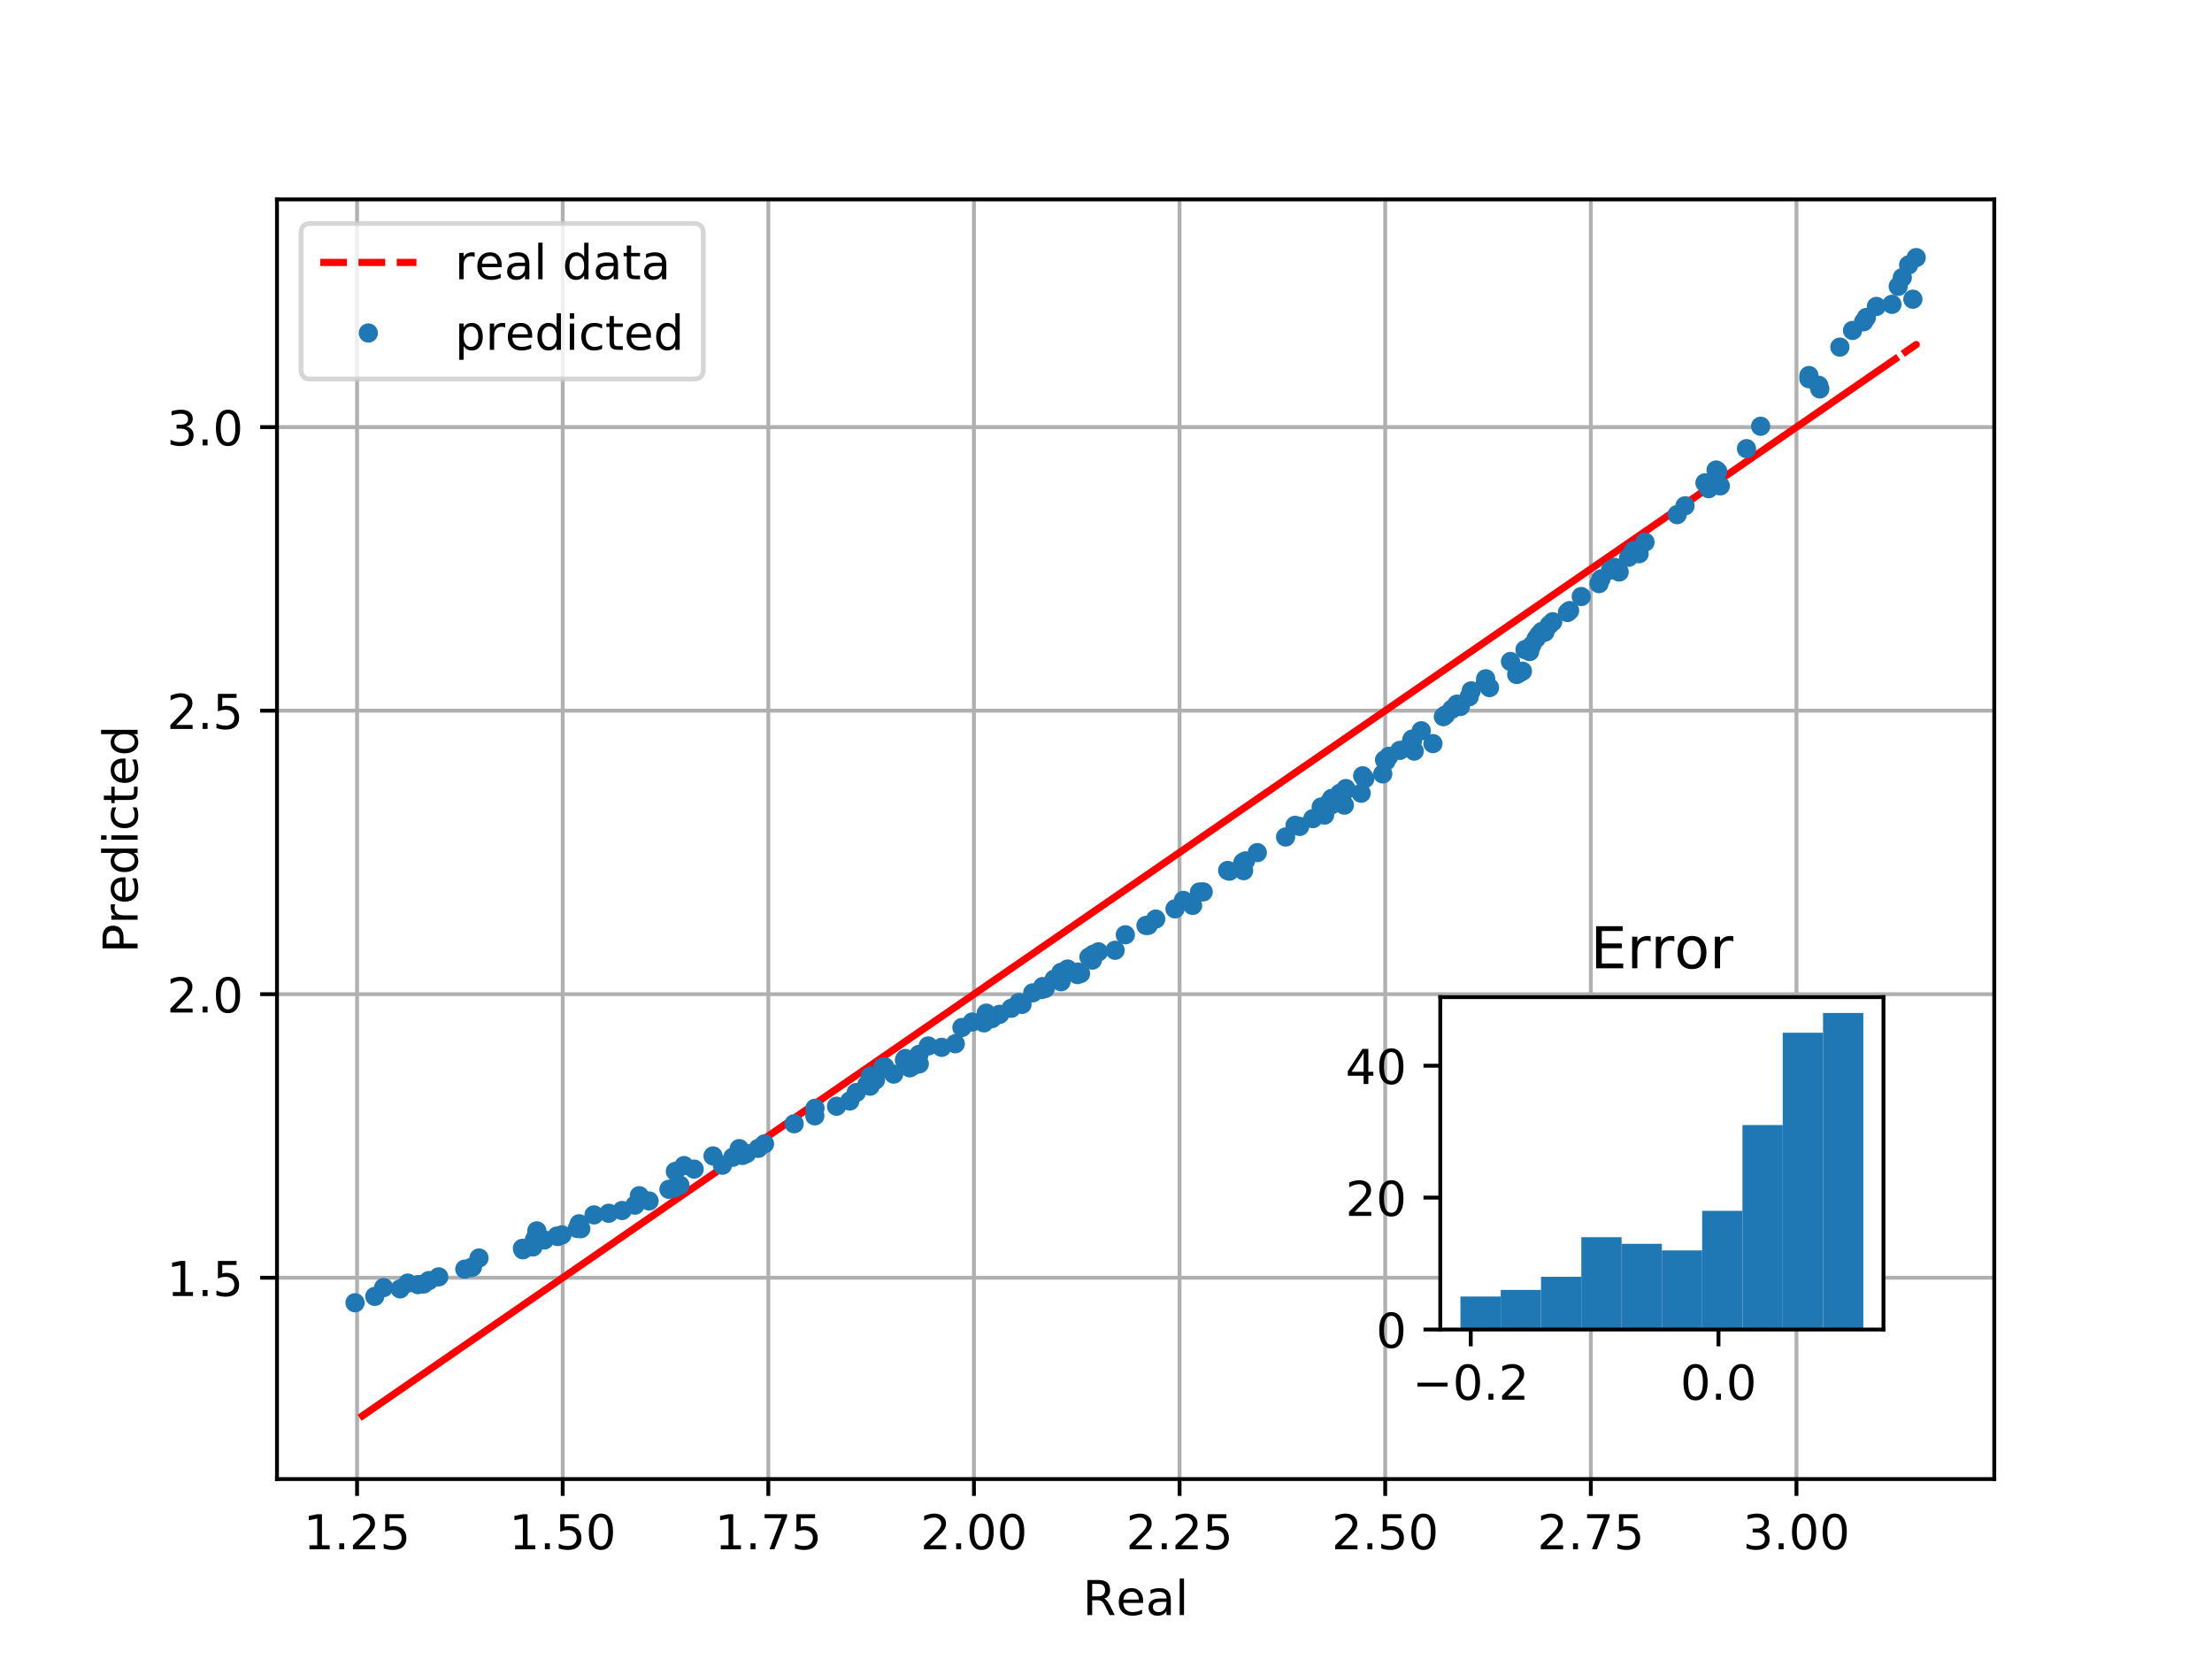 <?xml version="1.0" encoding="utf-8" standalone="no"?>
<!DOCTYPE svg PUBLIC "-//W3C//DTD SVG 1.1//EN"
  "http://www.w3.org/Graphics/SVG/1.1/DTD/svg11.dtd">
<!-- Created with matplotlib (http://matplotlib.org/) -->
<svg height="345pt" version="1.1" viewBox="0 0 460 345" width="460pt" xmlns="http://www.w3.org/2000/svg" xmlns:xlink="http://www.w3.org/1999/xlink">
 <defs>
  <style type="text/css">
*{stroke-linecap:butt;stroke-linejoin:round;}
  </style>
 </defs>
 <g id="figure_1">
  <g id="patch_1">
   <path d="M 0 345.6 
L 460.8 345.6 
L 460.8 0 
L 0 0 
z
" style="fill:#ffffff;"/>
  </g>
  <g id="axes_1">
   <g id="patch_2">
    <path d="M 57.6 307.584 
L 414.72 307.584 
L 414.72 41.472 
L 57.6 41.472 
z
" style="fill:#ffffff;"/>
   </g>
   <g id="matplotlib.axis_1">
    <g id="xtick_1">
     <g id="line2d_1">
      <path clip-path="url(#pd8135fc3df)" d="M 74.254 307.584 
L 74.254 41.472 
" style="fill:none;stroke:#b0b0b0;stroke-linecap:square;stroke-width:0.8;"/>
     </g>
     <g id="line2d_2">
      <defs>
       <path d="M 0 0 
L 0 3.5 
" id="mc26324beed" style="stroke:#000000;stroke-width:0.8;"/>
      </defs>
      <g>
       <use style="stroke:#000000;stroke-width:0.8;" x="74.254" xlink:href="#mc26324beed" y="307.584"/>
      </g>
     </g>
     <g id="text_1">
      <!-- 1.25 -->
      <defs>
       <path d="M 12.406 8.297 
L 28.516 8.297 
L 28.516 63.922 
L 10.984 60.406 
L 10.984 69.391 
L 28.422 72.906 
L 38.281 72.906 
L 38.281 8.297 
L 54.391 8.297 
L 54.391 0 
L 12.406 0 
z
" id="DejaVuSans-31"/>
       <path d="M 10.688 12.406 
L 21 12.406 
L 21 0 
L 10.688 0 
z
" id="DejaVuSans-2e"/>
       <path d="M 19.188 8.297 
L 53.609 8.297 
L 53.609 0 
L 7.328 0 
L 7.328 8.297 
Q 12.938 14.109 22.625 23.891 
Q 32.328 33.688 34.812 36.531 
Q 39.547 41.844 41.422 45.531 
Q 43.312 49.219 43.312 52.781 
Q 43.312 58.594 39.234 62.25 
Q 35.156 65.922 28.609 65.922 
Q 23.969 65.922 18.812 64.312 
Q 13.672 62.703 7.812 59.422 
L 7.812 69.391 
Q 13.766 71.781 18.938 73 
Q 24.125 74.219 28.422 74.219 
Q 39.75 74.219 46.484 68.547 
Q 53.219 62.891 53.219 53.422 
Q 53.219 48.922 51.531 44.891 
Q 49.859 40.875 45.406 35.406 
Q 44.188 33.984 37.641 27.219 
Q 31.109 20.453 19.188 8.297 
z
" id="DejaVuSans-32"/>
       <path d="M 10.797 72.906 
L 49.516 72.906 
L 49.516 64.594 
L 19.828 64.594 
L 19.828 46.734 
Q 21.969 47.469 24.109 47.828 
Q 26.266 48.188 28.422 48.188 
Q 40.625 48.188 47.75 41.5 
Q 54.891 34.812 54.891 23.391 
Q 54.891 11.625 47.562 5.094 
Q 40.234 -1.422 26.906 -1.422 
Q 22.312 -1.422 17.547 -0.641 
Q 12.797 0.141 7.719 1.703 
L 7.719 11.625 
Q 12.109 9.234 16.797 8.062 
Q 21.484 6.891 26.703 6.891 
Q 35.156 6.891 40.078 11.328 
Q 45.016 15.766 45.016 23.391 
Q 45.016 31 40.078 35.438 
Q 35.156 39.891 26.703 39.891 
Q 22.75 39.891 18.812 39.016 
Q 14.891 38.141 10.797 36.281 
z
" id="DejaVuSans-35"/>
      </defs>
      <g transform="translate(63.122 322.182)scale(0.1 -0.1)">
       <use xlink:href="#DejaVuSans-31"/>
       <use x="63.623" xlink:href="#DejaVuSans-2e"/>
       <use x="95.41" xlink:href="#DejaVuSans-32"/>
       <use x="159.033" xlink:href="#DejaVuSans-35"/>
      </g>
     </g>
    </g>
    <g id="xtick_2">
     <g id="line2d_3">
      <path clip-path="url(#pd8135fc3df)" d="M 117.016 307.584 
L 117.016 41.472 
" style="fill:none;stroke:#b0b0b0;stroke-linecap:square;stroke-width:0.8;"/>
     </g>
     <g id="line2d_4">
      <g>
       <use style="stroke:#000000;stroke-width:0.8;" x="117.016" xlink:href="#mc26324beed" y="307.584"/>
      </g>
     </g>
     <g id="text_2">
      <!-- 1.50 -->
      <defs>
       <path d="M 31.781 66.406 
Q 24.172 66.406 20.328 58.906 
Q 16.5 51.422 16.5 36.375 
Q 16.5 21.391 20.328 13.891 
Q 24.172 6.391 31.781 6.391 
Q 39.453 6.391 43.281 13.891 
Q 47.125 21.391 47.125 36.375 
Q 47.125 51.422 43.281 58.906 
Q 39.453 66.406 31.781 66.406 
z
M 31.781 74.219 
Q 44.047 74.219 50.516 64.516 
Q 56.984 54.828 56.984 36.375 
Q 56.984 17.969 50.516 8.266 
Q 44.047 -1.422 31.781 -1.422 
Q 19.531 -1.422 13.062 8.266 
Q 6.594 17.969 6.594 36.375 
Q 6.594 54.828 13.062 64.516 
Q 19.531 74.219 31.781 74.219 
z
" id="DejaVuSans-30"/>
      </defs>
      <g transform="translate(105.883 322.182)scale(0.1 -0.1)">
       <use xlink:href="#DejaVuSans-31"/>
       <use x="63.623" xlink:href="#DejaVuSans-2e"/>
       <use x="95.41" xlink:href="#DejaVuSans-35"/>
       <use x="159.033" xlink:href="#DejaVuSans-30"/>
      </g>
     </g>
    </g>
    <g id="xtick_3">
     <g id="line2d_5">
      <path clip-path="url(#pd8135fc3df)" d="M 159.778 307.584 
L 159.778 41.472 
" style="fill:none;stroke:#b0b0b0;stroke-linecap:square;stroke-width:0.8;"/>
     </g>
     <g id="line2d_6">
      <g>
       <use style="stroke:#000000;stroke-width:0.8;" x="159.778" xlink:href="#mc26324beed" y="307.584"/>
      </g>
     </g>
     <g id="text_3">
      <!-- 1.75 -->
      <defs>
       <path d="M 8.203 72.906 
L 55.078 72.906 
L 55.078 68.703 
L 28.609 0 
L 18.312 0 
L 43.219 64.594 
L 8.203 64.594 
z
" id="DejaVuSans-37"/>
      </defs>
      <g transform="translate(148.645 322.182)scale(0.1 -0.1)">
       <use xlink:href="#DejaVuSans-31"/>
       <use x="63.623" xlink:href="#DejaVuSans-2e"/>
       <use x="95.41" xlink:href="#DejaVuSans-37"/>
       <use x="159.033" xlink:href="#DejaVuSans-35"/>
      </g>
     </g>
    </g>
    <g id="xtick_4">
     <g id="line2d_7">
      <path clip-path="url(#pd8135fc3df)" d="M 202.539 307.584 
L 202.539 41.472 
" style="fill:none;stroke:#b0b0b0;stroke-linecap:square;stroke-width:0.8;"/>
     </g>
     <g id="line2d_8">
      <g>
       <use style="stroke:#000000;stroke-width:0.8;" x="202.539" xlink:href="#mc26324beed" y="307.584"/>
      </g>
     </g>
     <g id="text_4">
      <!-- 2.00 -->
      <g transform="translate(191.406 322.182)scale(0.1 -0.1)">
       <use xlink:href="#DejaVuSans-32"/>
       <use x="63.623" xlink:href="#DejaVuSans-2e"/>
       <use x="95.41" xlink:href="#DejaVuSans-30"/>
       <use x="159.033" xlink:href="#DejaVuSans-30"/>
      </g>
     </g>
    </g>
    <g id="xtick_5">
     <g id="line2d_9">
      <path clip-path="url(#pd8135fc3df)" d="M 245.301 307.584 
L 245.301 41.472 
" style="fill:none;stroke:#b0b0b0;stroke-linecap:square;stroke-width:0.8;"/>
     </g>
     <g id="line2d_10">
      <g>
       <use style="stroke:#000000;stroke-width:0.8;" x="245.301" xlink:href="#mc26324beed" y="307.584"/>
      </g>
     </g>
     <g id="text_5">
      <!-- 2.25 -->
      <g transform="translate(234.168 322.182)scale(0.1 -0.1)">
       <use xlink:href="#DejaVuSans-32"/>
       <use x="63.623" xlink:href="#DejaVuSans-2e"/>
       <use x="95.41" xlink:href="#DejaVuSans-32"/>
       <use x="159.033" xlink:href="#DejaVuSans-35"/>
      </g>
     </g>
    </g>
    <g id="xtick_6">
     <g id="line2d_11">
      <path clip-path="url(#pd8135fc3df)" d="M 288.063 307.584 
L 288.063 41.472 
" style="fill:none;stroke:#b0b0b0;stroke-linecap:square;stroke-width:0.8;"/>
     </g>
     <g id="line2d_12">
      <g>
       <use style="stroke:#000000;stroke-width:0.8;" x="288.063" xlink:href="#mc26324beed" y="307.584"/>
      </g>
     </g>
     <g id="text_6">
      <!-- 2.50 -->
      <g transform="translate(276.93 322.182)scale(0.1 -0.1)">
       <use xlink:href="#DejaVuSans-32"/>
       <use x="63.623" xlink:href="#DejaVuSans-2e"/>
       <use x="95.41" xlink:href="#DejaVuSans-35"/>
       <use x="159.033" xlink:href="#DejaVuSans-30"/>
      </g>
     </g>
    </g>
    <g id="xtick_7">
     <g id="line2d_13">
      <path clip-path="url(#pd8135fc3df)" d="M 330.824 307.584 
L 330.824 41.472 
" style="fill:none;stroke:#b0b0b0;stroke-linecap:square;stroke-width:0.8;"/>
     </g>
     <g id="line2d_14">
      <g>
       <use style="stroke:#000000;stroke-width:0.8;" x="330.824" xlink:href="#mc26324beed" y="307.584"/>
      </g>
     </g>
     <g id="text_7">
      <!-- 2.75 -->
      <g transform="translate(319.691 322.182)scale(0.1 -0.1)">
       <use xlink:href="#DejaVuSans-32"/>
       <use x="63.623" xlink:href="#DejaVuSans-2e"/>
       <use x="95.41" xlink:href="#DejaVuSans-37"/>
       <use x="159.033" xlink:href="#DejaVuSans-35"/>
      </g>
     </g>
    </g>
    <g id="xtick_8">
     <g id="line2d_15">
      <path clip-path="url(#pd8135fc3df)" d="M 373.586 307.584 
L 373.586 41.472 
" style="fill:none;stroke:#b0b0b0;stroke-linecap:square;stroke-width:0.8;"/>
     </g>
     <g id="line2d_16">
      <g>
       <use style="stroke:#000000;stroke-width:0.8;" x="373.586" xlink:href="#mc26324beed" y="307.584"/>
      </g>
     </g>
     <g id="text_8">
      <!-- 3.00 -->
      <defs>
       <path d="M 40.578 39.312 
Q 47.656 37.797 51.625 33 
Q 55.609 28.219 55.609 21.188 
Q 55.609 10.406 48.188 4.484 
Q 40.766 -1.422 27.094 -1.422 
Q 22.516 -1.422 17.656 -0.516 
Q 12.797 0.391 7.625 2.203 
L 7.625 11.719 
Q 11.719 9.328 16.594 8.109 
Q 21.484 6.891 26.812 6.891 
Q 36.078 6.891 40.938 10.547 
Q 45.797 14.203 45.797 21.188 
Q 45.797 27.641 41.281 31.266 
Q 36.766 34.906 28.719 34.906 
L 20.219 34.906 
L 20.219 43.016 
L 29.109 43.016 
Q 36.375 43.016 40.234 45.922 
Q 44.094 48.828 44.094 54.297 
Q 44.094 59.906 40.109 62.906 
Q 36.141 65.922 28.719 65.922 
Q 24.656 65.922 20.016 65.031 
Q 15.375 64.156 9.812 62.312 
L 9.812 71.094 
Q 15.438 72.656 20.344 73.438 
Q 25.25 74.219 29.594 74.219 
Q 40.828 74.219 47.359 69.109 
Q 53.906 64.016 53.906 55.328 
Q 53.906 49.266 50.438 45.094 
Q 46.969 40.922 40.578 39.312 
z
" id="DejaVuSans-33"/>
      </defs>
      <g transform="translate(362.453 322.182)scale(0.1 -0.1)">
       <use xlink:href="#DejaVuSans-33"/>
       <use x="63.623" xlink:href="#DejaVuSans-2e"/>
       <use x="95.41" xlink:href="#DejaVuSans-30"/>
       <use x="159.033" xlink:href="#DejaVuSans-30"/>
      </g>
     </g>
    </g>
    <g id="text_9">
     <!-- Real -->
     <defs>
      <path d="M 44.391 34.188 
Q 47.562 33.109 50.562 29.594 
Q 53.562 26.078 56.594 19.922 
L 66.609 0 
L 56 0 
L 46.688 18.703 
Q 43.062 26.031 39.672 28.422 
Q 36.281 30.812 30.422 30.812 
L 19.672 30.812 
L 19.672 0 
L 9.812 0 
L 9.812 72.906 
L 32.078 72.906 
Q 44.578 72.906 50.734 67.672 
Q 56.891 62.453 56.891 51.906 
Q 56.891 45.016 53.688 40.469 
Q 50.484 35.938 44.391 34.188 
z
M 19.672 64.797 
L 19.672 38.922 
L 32.078 38.922 
Q 39.203 38.922 42.844 42.219 
Q 46.484 45.516 46.484 51.906 
Q 46.484 58.297 42.844 61.547 
Q 39.203 64.797 32.078 64.797 
z
" id="DejaVuSans-52"/>
      <path d="M 56.203 29.594 
L 56.203 25.203 
L 14.891 25.203 
Q 15.484 15.922 20.484 11.062 
Q 25.484 6.203 34.422 6.203 
Q 39.594 6.203 44.453 7.469 
Q 49.312 8.734 54.109 11.281 
L 54.109 2.781 
Q 49.266 0.734 44.188 -0.344 
Q 39.109 -1.422 33.891 -1.422 
Q 20.797 -1.422 13.156 6.188 
Q 5.516 13.812 5.516 26.812 
Q 5.516 40.234 12.766 48.109 
Q 20.016 56 32.328 56 
Q 43.359 56 49.781 48.891 
Q 56.203 41.797 56.203 29.594 
z
M 47.219 32.234 
Q 47.125 39.594 43.094 43.984 
Q 39.062 48.391 32.422 48.391 
Q 24.906 48.391 20.391 44.141 
Q 15.875 39.891 15.188 32.172 
z
" id="DejaVuSans-65"/>
      <path d="M 34.281 27.484 
Q 23.391 27.484 19.188 25 
Q 14.984 22.516 14.984 16.5 
Q 14.984 11.719 18.141 8.906 
Q 21.297 6.109 26.703 6.109 
Q 34.188 6.109 38.703 11.406 
Q 43.219 16.703 43.219 25.484 
L 43.219 27.484 
z
M 52.203 31.203 
L 52.203 0 
L 43.219 0 
L 43.219 8.297 
Q 40.141 3.328 35.547 0.953 
Q 30.953 -1.422 24.312 -1.422 
Q 15.922 -1.422 10.953 3.297 
Q 6 8.016 6 15.922 
Q 6 25.141 12.172 29.828 
Q 18.359 34.516 30.609 34.516 
L 43.219 34.516 
L 43.219 35.406 
Q 43.219 41.609 39.141 45 
Q 35.062 48.391 27.688 48.391 
Q 23 48.391 18.547 47.266 
Q 14.109 46.141 10.016 43.891 
L 10.016 52.203 
Q 14.938 54.109 19.578 55.047 
Q 24.219 56 28.609 56 
Q 40.484 56 46.344 49.844 
Q 52.203 43.703 52.203 31.203 
z
" id="DejaVuSans-61"/>
      <path d="M 9.422 75.984 
L 18.406 75.984 
L 18.406 0 
L 9.422 0 
z
" id="DejaVuSans-6c"/>
     </defs>
     <g transform="translate(225.159 335.861)scale(0.1 -0.1)">
      <use xlink:href="#DejaVuSans-52"/>
      <use x="69.42" xlink:href="#DejaVuSans-65"/>
      <use x="130.943" xlink:href="#DejaVuSans-61"/>
      <use x="192.223" xlink:href="#DejaVuSans-6c"/>
     </g>
    </g>
   </g>
   <g id="matplotlib.axis_2">
    <g id="ytick_1">
     <g id="line2d_17">
      <path clip-path="url(#pd8135fc3df)" d="M 57.6 265.715 
L 414.72 265.715 
" style="fill:none;stroke:#b0b0b0;stroke-linecap:square;stroke-width:0.8;"/>
     </g>
     <g id="line2d_18">
      <defs>
       <path d="M 0 0 
L -3.5 0 
" id="m1be06f29ba" style="stroke:#000000;stroke-width:0.8;"/>
      </defs>
      <g>
       <use style="stroke:#000000;stroke-width:0.8;" x="57.6" xlink:href="#m1be06f29ba" y="265.715"/>
      </g>
     </g>
     <g id="text_10">
      <!-- 1.5 -->
      <g transform="translate(34.697 269.515)scale(0.1 -0.1)">
       <use xlink:href="#DejaVuSans-31"/>
       <use x="63.623" xlink:href="#DejaVuSans-2e"/>
       <use x="95.41" xlink:href="#DejaVuSans-35"/>
      </g>
     </g>
    </g>
    <g id="ytick_2">
     <g id="line2d_19">
      <path clip-path="url(#pd8135fc3df)" d="M 57.6 206.752 
L 414.72 206.752 
" style="fill:none;stroke:#b0b0b0;stroke-linecap:square;stroke-width:0.8;"/>
     </g>
     <g id="line2d_20">
      <g>
       <use style="stroke:#000000;stroke-width:0.8;" x="57.6" xlink:href="#m1be06f29ba" y="206.752"/>
      </g>
     </g>
     <g id="text_11">
      <!-- 2.0 -->
      <g transform="translate(34.697 210.551)scale(0.1 -0.1)">
       <use xlink:href="#DejaVuSans-32"/>
       <use x="63.623" xlink:href="#DejaVuSans-2e"/>
       <use x="95.41" xlink:href="#DejaVuSans-30"/>
      </g>
     </g>
    </g>
    <g id="ytick_3">
     <g id="line2d_21">
      <path clip-path="url(#pd8135fc3df)" d="M 57.6 147.788 
L 414.72 147.788 
" style="fill:none;stroke:#b0b0b0;stroke-linecap:square;stroke-width:0.8;"/>
     </g>
     <g id="line2d_22">
      <g>
       <use style="stroke:#000000;stroke-width:0.8;" x="57.6" xlink:href="#m1be06f29ba" y="147.788"/>
      </g>
     </g>
     <g id="text_12">
      <!-- 2.5 -->
      <g transform="translate(34.697 151.587)scale(0.1 -0.1)">
       <use xlink:href="#DejaVuSans-32"/>
       <use x="63.623" xlink:href="#DejaVuSans-2e"/>
       <use x="95.41" xlink:href="#DejaVuSans-35"/>
      </g>
     </g>
    </g>
    <g id="ytick_4">
     <g id="line2d_23">
      <path clip-path="url(#pd8135fc3df)" d="M 57.6 88.824 
L 414.72 88.824 
" style="fill:none;stroke:#b0b0b0;stroke-linecap:square;stroke-width:0.8;"/>
     </g>
     <g id="line2d_24">
      <g>
       <use style="stroke:#000000;stroke-width:0.8;" x="57.6" xlink:href="#m1be06f29ba" y="88.824"/>
      </g>
     </g>
     <g id="text_13">
      <!-- 3.0 -->
      <g transform="translate(34.697 92.623)scale(0.1 -0.1)">
       <use xlink:href="#DejaVuSans-33"/>
       <use x="63.623" xlink:href="#DejaVuSans-2e"/>
       <use x="95.41" xlink:href="#DejaVuSans-30"/>
      </g>
     </g>
    </g>
    <g id="text_14">
     <!-- Predicted -->
     <defs>
      <path d="M 19.672 64.797 
L 19.672 37.406 
L 32.078 37.406 
Q 38.969 37.406 42.719 40.969 
Q 46.484 44.531 46.484 51.125 
Q 46.484 57.672 42.719 61.234 
Q 38.969 64.797 32.078 64.797 
z
M 9.812 72.906 
L 32.078 72.906 
Q 44.344 72.906 50.609 67.359 
Q 56.891 61.812 56.891 51.125 
Q 56.891 40.328 50.609 34.812 
Q 44.344 29.297 32.078 29.297 
L 19.672 29.297 
L 19.672 0 
L 9.812 0 
z
" id="DejaVuSans-50"/>
      <path d="M 41.109 46.297 
Q 39.594 47.172 37.812 47.578 
Q 36.031 48 33.891 48 
Q 26.266 48 22.188 43.047 
Q 18.109 38.094 18.109 28.812 
L 18.109 0 
L 9.078 0 
L 9.078 54.688 
L 18.109 54.688 
L 18.109 46.188 
Q 20.953 51.172 25.484 53.578 
Q 30.031 56 36.531 56 
Q 37.453 56 38.578 55.875 
Q 39.703 55.766 41.062 55.516 
z
" id="DejaVuSans-72"/>
      <path d="M 45.406 46.391 
L 45.406 75.984 
L 54.391 75.984 
L 54.391 0 
L 45.406 0 
L 45.406 8.203 
Q 42.578 3.328 38.25 0.953 
Q 33.938 -1.422 27.875 -1.422 
Q 17.969 -1.422 11.734 6.484 
Q 5.516 14.406 5.516 27.297 
Q 5.516 40.188 11.734 48.094 
Q 17.969 56 27.875 56 
Q 33.938 56 38.25 53.625 
Q 42.578 51.266 45.406 46.391 
z
M 14.797 27.297 
Q 14.797 17.391 18.875 11.75 
Q 22.953 6.109 30.078 6.109 
Q 37.203 6.109 41.297 11.75 
Q 45.406 17.391 45.406 27.297 
Q 45.406 37.203 41.297 42.844 
Q 37.203 48.484 30.078 48.484 
Q 22.953 48.484 18.875 42.844 
Q 14.797 37.203 14.797 27.297 
z
" id="DejaVuSans-64"/>
      <path d="M 9.422 54.688 
L 18.406 54.688 
L 18.406 0 
L 9.422 0 
z
M 9.422 75.984 
L 18.406 75.984 
L 18.406 64.594 
L 9.422 64.594 
z
" id="DejaVuSans-69"/>
      <path d="M 48.781 52.594 
L 48.781 44.188 
Q 44.969 46.297 41.141 47.344 
Q 37.312 48.391 33.406 48.391 
Q 24.656 48.391 19.812 42.844 
Q 14.984 37.312 14.984 27.297 
Q 14.984 17.281 19.812 11.734 
Q 24.656 6.203 33.406 6.203 
Q 37.312 6.203 41.141 7.25 
Q 44.969 8.297 48.781 10.406 
L 48.781 2.094 
Q 45.016 0.344 40.984 -0.531 
Q 36.969 -1.422 32.422 -1.422 
Q 20.062 -1.422 12.781 6.344 
Q 5.516 14.109 5.516 27.297 
Q 5.516 40.672 12.859 48.328 
Q 20.219 56 33.016 56 
Q 37.156 56 41.109 55.141 
Q 45.062 54.297 48.781 52.594 
z
" id="DejaVuSans-63"/>
      <path d="M 18.312 70.219 
L 18.312 54.688 
L 36.812 54.688 
L 36.812 47.703 
L 18.312 47.703 
L 18.312 18.016 
Q 18.312 11.328 20.141 9.422 
Q 21.969 7.516 27.594 7.516 
L 36.812 7.516 
L 36.812 0 
L 27.594 0 
Q 17.188 0 13.234 3.875 
Q 9.281 7.766 9.281 18.016 
L 9.281 47.703 
L 2.688 47.703 
L 2.688 54.688 
L 9.281 54.688 
L 9.281 70.219 
z
" id="DejaVuSans-74"/>
     </defs>
     <g transform="translate(28.617 198.196)rotate(-90)scale(0.1 -0.1)">
      <use xlink:href="#DejaVuSans-50"/>
      <use x="60.287" xlink:href="#DejaVuSans-72"/>
      <use x="101.369" xlink:href="#DejaVuSans-65"/>
      <use x="162.893" xlink:href="#DejaVuSans-64"/>
      <use x="226.369" xlink:href="#DejaVuSans-69"/>
      <use x="254.152" xlink:href="#DejaVuSans-63"/>
      <use x="309.133" xlink:href="#DejaVuSans-74"/>
      <use x="348.342" xlink:href="#DejaVuSans-65"/>
      <use x="409.865" xlink:href="#DejaVuSans-64"/>
     </g>
    </g>
   </g>
   <g id="line2d_25">
    <path clip-path="url(#pd8135fc3df)" d="M 276.929 155.464 
L 308.962 133.379 
L 308.962 133.379 
L 308.962 133.379 
L 110.828 269.982 
L 210.288 201.41 
L 210.288 201.41 
L 382.614 82.6 
L 382.614 82.6 
L 382.614 82.6 
L 84.789 287.934 
L 356.876 100.345 
L 356.876 100.345 
L 385.245 80.786 
L 357.746 99.745 
L 357.746 99.745 
L 116.021 266.402 
L 193.027 213.31 
L 193.027 213.31 
L 390.215 77.359 
L 219.222 195.25 
L 219.222 195.25 
L 111.096 269.797 
L 111.096 269.797 
L 111.096 269.797 
L 320.622 125.34 
L 154.38 239.955 
L 154.38 239.955 
L 79.785 291.384 
L 79.785 291.384 
L 79.785 291.384 
L 398.487 71.656 
L 98.251 278.653 
L 98.251 278.653 
L 77.941 292.656 
L 77.941 292.656 
L 77.941 292.656 
L 320.011 125.761 
L 150.235 242.813 
L 150.235 242.813 
L 73.833 295.488 
L 73.833 295.488 
L 73.833 295.488 
L 340.865 111.383 
L 190.826 214.827 
" style="fill:none;stroke:#ff0000;stroke-dasharray:5.55,2.4;stroke-dashoffset:0;stroke-width:1.5;"/>
   </g>
   <g id="line2d_26">
    <defs>
     <path d="M 0 1.5 
C 0.398 1.5 0.779 1.342 1.061 1.061 
C 1.342 0.779 1.5 0.398 1.5 0 
C 1.5 -0.398 1.342 -0.779 1.061 -1.061 
C 0.779 -1.342 0.398 -1.5 0 -1.5 
C -0.398 -1.5 -0.779 -1.342 -1.061 -1.061 
C -1.342 -0.779 -1.5 -0.398 -1.5 0 
C -1.5 0.398 -1.342 0.779 -1.061 1.061 
C -0.779 1.342 -0.398 1.5 0 1.5 
z
" id="m0b2ab57f43" style="stroke:#1f77b4;"/>
    </defs>
    <g clip-path="url(#pd8135fc3df)">
     <use style="fill:#1f77b4;stroke:#1f77b4;" x="276.929" xlink:href="#m0b2ab57f43" y="166.032"/>
     <use style="fill:#1f77b4;stroke:#1f77b4;" x="308.962" xlink:href="#m0b2ab57f43" y="141.163"/>
     <use style="fill:#1f77b4;stroke:#1f77b4;" x="110.828" xlink:href="#m0b2ab57f43" y="259.313"/>
     <use style="fill:#1f77b4;stroke:#1f77b4;" x="210.288" xlink:href="#m0b2ab57f43" y="209.681"/>
     <use style="fill:#1f77b4;stroke:#1f77b4;" x="339.72" xlink:href="#m0b2ab57f43" y="114.499"/>
     <use style="fill:#1f77b4;stroke:#1f77b4;" x="274.747" xlink:href="#m0b2ab57f43" y="167.829"/>
     <use style="fill:#1f77b4;stroke:#1f77b4;" x="348.769" xlink:href="#m0b2ab57f43" y="107.026"/>
     <use style="fill:#1f77b4;stroke:#1f77b4;" x="354.559" xlink:href="#m0b2ab57f43" y="100.418"/>
     <use style="fill:#1f77b4;stroke:#1f77b4;" x="382.614" xlink:href="#m0b2ab57f43" y="72.184"/>
     <use style="fill:#1f77b4;stroke:#1f77b4;" x="153.728" xlink:href="#m0b2ab57f43" y="238.862"/>
     <use style="fill:#1f77b4;stroke:#1f77b4;" x="155.261" xlink:href="#m0b2ab57f43" y="239.894"/>
     <use style="fill:#1f77b4;stroke:#1f77b4;" x="116.86" xlink:href="#m0b2ab57f43" y="256.808"/>
     <use style="fill:#1f77b4;stroke:#1f77b4;" x="269.321" xlink:href="#m0b2ab57f43" y="171.636"/>
     <use style="fill:#1f77b4;stroke:#1f77b4;" x="183.961" xlink:href="#m0b2ab57f43" y="221.838"/>
     <use style="fill:#1f77b4;stroke:#1f77b4;" x="355.337" xlink:href="#m0b2ab57f43" y="101.622"/>
     <use style="fill:#1f77b4;stroke:#1f77b4;" x="288.814" xlink:href="#m0b2ab57f43" y="157.292"/>
     <use style="fill:#1f77b4;stroke:#1f77b4;" x="376.163" xlink:href="#m0b2ab57f43" y="78.744"/>
     <use style="fill:#1f77b4;stroke:#1f77b4;" x="189.187" xlink:href="#m0b2ab57f43" y="222.062"/>
     <use style="fill:#1f77b4;stroke:#1f77b4;" x="321.277" xlink:href="#m0b2ab57f43" y="131.456"/>
     <use style="fill:#1f77b4;stroke:#1f77b4;" x="134.982" xlink:href="#m0b2ab57f43" y="249.751"/>
     <use style="fill:#1f77b4;stroke:#1f77b4;" x="212.538" xlink:href="#m0b2ab57f43" y="208.87"/>
     <use style="fill:#1f77b4;stroke:#1f77b4;" x="231.895" xlink:href="#m0b2ab57f43" y="197.617"/>
     <use style="fill:#1f77b4;stroke:#1f77b4;" x="305.945" xlink:href="#m0b2ab57f43" y="143.663"/>
     <use style="fill:#1f77b4;stroke:#1f77b4;" x="248.012" xlink:href="#m0b2ab57f43" y="188.286"/>
     <use style="fill:#1f77b4;stroke:#1f77b4;" x="278.634" xlink:href="#m0b2ab57f43" y="164.972"/>
     <use style="fill:#1f77b4;stroke:#1f77b4;" x="111.217" xlink:href="#m0b2ab57f43" y="257.67"/>
     <use style="fill:#1f77b4;stroke:#1f77b4;" x="132.038" xlink:href="#m0b2ab57f43" y="250.624"/>
     <use style="fill:#1f77b4;stroke:#1f77b4;" x="363.195" xlink:href="#m0b2ab57f43" y="93.301"/>
     <use style="fill:#1f77b4;stroke:#1f77b4;" x="293.584" xlink:href="#m0b2ab57f43" y="154.005"/>
     <use style="fill:#1f77b4;stroke:#1f77b4;" x="293.738" xlink:href="#m0b2ab57f43" y="154.017"/>
     <use style="fill:#1f77b4;stroke:#1f77b4;" x="273.016" xlink:href="#m0b2ab57f43" y="170.244"/>
     <use style="fill:#1f77b4;stroke:#1f77b4;" x="220.638" xlink:href="#m0b2ab57f43" y="202.208"/>
     <use style="fill:#1f77b4;stroke:#1f77b4;" x="84.789" xlink:href="#m0b2ab57f43" y="266.829"/>
     <use style="fill:#1f77b4;stroke:#1f77b4;" x="88.102" xlink:href="#m0b2ab57f43" y="267.013"/>
     <use style="fill:#1f77b4;stroke:#1f77b4;" x="309.755" xlink:href="#m0b2ab57f43" y="142.992"/>
     <use style="fill:#1f77b4;stroke:#1f77b4;" x="214.771" xlink:href="#m0b2ab57f43" y="206.468"/>
     <use style="fill:#1f77b4;stroke:#1f77b4;" x="305.528" xlink:href="#m0b2ab57f43" y="144.898"/>
     <use style="fill:#1f77b4;stroke:#1f77b4;" x="115.813" xlink:href="#m0b2ab57f43" y="257.05"/>
     <use style="fill:#1f77b4;stroke:#1f77b4;" x="261.461" xlink:href="#m0b2ab57f43" y="177.309"/>
     <use style="fill:#1f77b4;stroke:#1f77b4;" x="180.941" xlink:href="#m0b2ab57f43" y="225.876"/>
     <use style="fill:#1f77b4;stroke:#1f77b4;" x="99.612" xlink:href="#m0b2ab57f43" y="261.61"/>
     <use style="fill:#1f77b4;stroke:#1f77b4;" x="140.24" xlink:href="#m0b2ab57f43" y="247.04"/>
     <use style="fill:#1f77b4;stroke:#1f77b4;" x="222.235" xlink:href="#m0b2ab57f43" y="202.042"/>
     <use style="fill:#1f77b4;stroke:#1f77b4;" x="249.436" xlink:href="#m0b2ab57f43" y="185.493"/>
     <use style="fill:#1f77b4;stroke:#1f77b4;" x="378.22" xlink:href="#m0b2ab57f43" y="80.129"/>
     <use style="fill:#1f77b4;stroke:#1f77b4;" x="123.527" xlink:href="#m0b2ab57f43" y="252.649"/>
     <use style="fill:#1f77b4;stroke:#1f77b4;" x="283.376" xlink:href="#m0b2ab57f43" y="161.327"/>
     <use style="fill:#1f77b4;stroke:#1f77b4;" x="178.072" xlink:href="#m0b2ab57f43" y="227.193"/>
     <use style="fill:#1f77b4;stroke:#1f77b4;" x="129.368" xlink:href="#m0b2ab57f43" y="251.732"/>
     <use style="fill:#1f77b4;stroke:#1f77b4;" x="188.274" xlink:href="#m0b2ab57f43" y="220.117"/>
     <use style="fill:#1f77b4;stroke:#1f77b4;" x="227.343" xlink:href="#m0b2ab57f43" y="198.47"/>
     <use style="fill:#1f77b4;stroke:#1f77b4;" x="283.061" xlink:href="#m0b2ab57f43" y="164.956"/>
     <use style="fill:#1f77b4;stroke:#1f77b4;" x="207.876" xlink:href="#m0b2ab57f43" y="210.936"/>
     <use style="fill:#1f77b4;stroke:#1f77b4;" x="356.876" xlink:href="#m0b2ab57f43" y="97.745"/>
     <use style="fill:#1f77b4;stroke:#1f77b4;" x="385.245" xlink:href="#m0b2ab57f43" y="68.718"/>
     <use style="fill:#1f77b4;stroke:#1f77b4;" x="357.746" xlink:href="#m0b2ab57f43" y="101.046"/>
     <use style="fill:#1f77b4;stroke:#1f77b4;" x="116.021" xlink:href="#m0b2ab57f43" y="257.142"/>
     <use style="fill:#1f77b4;stroke:#1f77b4;" x="216.846" xlink:href="#m0b2ab57f43" y="205.155"/>
     <use style="fill:#1f77b4;stroke:#1f77b4;" x="258.618" xlink:href="#m0b2ab57f43" y="181.064"/>
     <use style="fill:#1f77b4;stroke:#1f77b4;" x="195.824" xlink:href="#m0b2ab57f43" y="217.803"/>
     <use style="fill:#1f77b4;stroke:#1f77b4;" x="158.986" xlink:href="#m0b2ab57f43" y="237.875"/>
     <use style="fill:#1f77b4;stroke:#1f77b4;" x="357.204" xlink:href="#m0b2ab57f43" y="98.005"/>
     <use style="fill:#1f77b4;stroke:#1f77b4;" x="244.352" xlink:href="#m0b2ab57f43" y="189.006"/>
     <use style="fill:#1f77b4;stroke:#1f77b4;" x="193.027" xlink:href="#m0b2ab57f43" y="217.511"/>
     <use style="fill:#1f77b4;stroke:#1f77b4;" x="390.215" xlink:href="#m0b2ab57f43" y="63.723"/>
     <use style="fill:#1f77b4;stroke:#1f77b4;" x="279.826" xlink:href="#m0b2ab57f43" y="164.332"/>
     <use style="fill:#1f77b4;stroke:#1f77b4;" x="219.222" xlink:href="#m0b2ab57f43" y="203.633"/>
     <use style="fill:#1f77b4;stroke:#1f77b4;" x="111.096" xlink:href="#m0b2ab57f43" y="258.028"/>
     <use style="fill:#1f77b4;stroke:#1f77b4;" x="318.097" xlink:href="#m0b2ab57f43" y="135.491"/>
     <use style="fill:#1f77b4;stroke:#1f77b4;" x="255.296" xlink:href="#m0b2ab57f43" y="181.02"/>
     <use style="fill:#1f77b4;stroke:#1f77b4;" x="320.622" xlink:href="#m0b2ab57f43" y="131.323"/>
     <use style="fill:#1f77b4;stroke:#1f77b4;" x="204.628" xlink:href="#m0b2ab57f43" y="212.714"/>
     <use style="fill:#1f77b4;stroke:#1f77b4;" x="169.45" xlink:href="#m0b2ab57f43" y="232.054"/>
     <use style="fill:#1f77b4;stroke:#1f77b4;" x="139.107" xlink:href="#m0b2ab57f43" y="247.326"/>
     <use style="fill:#1f77b4;stroke:#1f77b4;" x="224.053" xlink:href="#m0b2ab57f43" y="202.676"/>
     <use style="fill:#1f77b4;stroke:#1f77b4;" x="154.38" xlink:href="#m0b2ab57f43" y="240.29"/>
     <use style="fill:#1f77b4;stroke:#1f77b4;" x="79.785" xlink:href="#m0b2ab57f43" y="267.759"/>
     <use style="fill:#1f77b4;stroke:#1f77b4;" x="234.02" xlink:href="#m0b2ab57f43" y="194.392"/>
     <use style="fill:#1f77b4;stroke:#1f77b4;" x="387.557" xlink:href="#m0b2ab57f43" y="66.916"/>
     <use style="fill:#1f77b4;stroke:#1f77b4;" x="308.901" xlink:href="#m0b2ab57f43" y="142.001"/>
     <use style="fill:#1f77b4;stroke:#1f77b4;" x="317.143" xlink:href="#m0b2ab57f43" y="135.09"/>
     <use style="fill:#1f77b4;stroke:#1f77b4;" x="220.647" xlink:href="#m0b2ab57f43" y="204.156"/>
     <use style="fill:#1f77b4;stroke:#1f77b4;" x="185.851" xlink:href="#m0b2ab57f43" y="223.367"/>
     <use style="fill:#1f77b4;stroke:#1f77b4;" x="279.569" xlink:href="#m0b2ab57f43" y="167.433"/>
     <use style="fill:#1f77b4;stroke:#1f77b4;" x="202.189" xlink:href="#m0b2ab57f43" y="212.538"/>
     <use style="fill:#1f77b4;stroke:#1f77b4;" x="316.601" xlink:href="#m0b2ab57f43" y="139.579"/>
     <use style="fill:#1f77b4;stroke:#1f77b4;" x="246.096" xlink:href="#m0b2ab57f43" y="187.242"/>
     <use style="fill:#1f77b4;stroke:#1f77b4;" x="301.913" xlink:href="#m0b2ab57f43" y="147.486"/>
     <use style="fill:#1f77b4;stroke:#1f77b4;" x="397.792" xlink:href="#m0b2ab57f43" y="62.221"/>
     <use style="fill:#1f77b4;stroke:#1f77b4;" x="224.228" xlink:href="#m0b2ab57f43" y="202.146"/>
     <use style="fill:#1f77b4;stroke:#1f77b4;" x="224.707" xlink:href="#m0b2ab57f43" y="202.455"/>
     <use style="fill:#1f77b4;stroke:#1f77b4;" x="303.69" xlink:href="#m0b2ab57f43" y="146.923"/>
     <use style="fill:#1f77b4;stroke:#1f77b4;" x="398.487" xlink:href="#m0b2ab57f43" y="53.568"/>
     <use style="fill:#1f77b4;stroke:#1f77b4;" x="211.876" xlink:href="#m0b2ab57f43" y="208.481"/>
     <use style="fill:#1f77b4;stroke:#1f77b4;" x="238.787" xlink:href="#m0b2ab57f43" y="192.425"/>
     <use style="fill:#1f77b4;stroke:#1f77b4;" x="91.236" xlink:href="#m0b2ab57f43" y="265.53"/>
     <use style="fill:#1f77b4;stroke:#1f77b4;" x="113.199" xlink:href="#m0b2ab57f43" y="257.862"/>
     <use style="fill:#1f77b4;stroke:#1f77b4;" x="205.316" xlink:href="#m0b2ab57f43" y="211.59"/>
     <use style="fill:#1f77b4;stroke:#1f77b4;" x="108.744" xlink:href="#m0b2ab57f43" y="259.902"/>
     <use style="fill:#1f77b4;stroke:#1f77b4;" x="183.513" xlink:href="#m0b2ab57f43" y="222.032"/>
     <use style="fill:#1f77b4;stroke:#1f77b4;" x="336.713" xlink:href="#m0b2ab57f43" y="118.954"/>
     <use style="fill:#1f77b4;stroke:#1f77b4;" x="300.159" xlink:href="#m0b2ab57f43" y="149.037"/>
     <use style="fill:#1f77b4;stroke:#1f77b4;" x="314.115" xlink:href="#m0b2ab57f43" y="137.561"/>
     <use style="fill:#1f77b4;stroke:#1f77b4;" x="206.296" xlink:href="#m0b2ab57f43" y="211.821"/>
     <use style="fill:#1f77b4;stroke:#1f77b4;" x="148.282" xlink:href="#m0b2ab57f43" y="240.382"/>
     <use style="fill:#1f77b4;stroke:#1f77b4;" x="366.135" xlink:href="#m0b2ab57f43" y="88.645"/>
     <use style="fill:#1f77b4;stroke:#1f77b4;" x="294.093" xlink:href="#m0b2ab57f43" y="156.195"/>
     <use style="fill:#1f77b4;stroke:#1f77b4;" x="325.961" xlink:href="#m0b2ab57f43" y="127.372"/>
     <use style="fill:#1f77b4;stroke:#1f77b4;" x="142.258" xlink:href="#m0b2ab57f43" y="242.39"/>
     <use style="fill:#1f77b4;stroke:#1f77b4;" x="200.039" xlink:href="#m0b2ab57f43" y="213.676"/>
     <use style="fill:#1f77b4;stroke:#1f77b4;" x="217.365" xlink:href="#m0b2ab57f43" y="205.553"/>
     <use style="fill:#1f77b4;stroke:#1f77b4;" x="393.441" xlink:href="#m0b2ab57f43" y="63.292"/>
     <use style="fill:#1f77b4;stroke:#1f77b4;" x="191.167" xlink:href="#m0b2ab57f43" y="221.238"/>
     <use style="fill:#1f77b4;stroke:#1f77b4;" x="396.914" xlink:href="#m0b2ab57f43" y="55.098"/>
     <use style="fill:#1f77b4;stroke:#1f77b4;" x="276.464" xlink:href="#m0b2ab57f43" y="166.816"/>
     <use style="fill:#1f77b4;stroke:#1f77b4;" x="335.824" xlink:href="#m0b2ab57f43" y="117.992"/>
     <use style="fill:#1f77b4;stroke:#1f77b4;" x="267.345" xlink:href="#m0b2ab57f43" y="174.059"/>
     <use style="fill:#1f77b4;stroke:#1f77b4;" x="295.562" xlink:href="#m0b2ab57f43" y="151.968"/>
     <use style="fill:#1f77b4;stroke:#1f77b4;" x="180.27" xlink:href="#m0b2ab57f43" y="225.554"/>
     <use style="fill:#1f77b4;stroke:#1f77b4;" x="86.905" xlink:href="#m0b2ab57f43" y="267.144"/>
     <use style="fill:#1f77b4;stroke:#1f77b4;" x="293.661" xlink:href="#m0b2ab57f43" y="153.702"/>
     <use style="fill:#1f77b4;stroke:#1f77b4;" x="132.949" xlink:href="#m0b2ab57f43" y="248.657"/>
     <use style="fill:#1f77b4;stroke:#1f77b4;" x="140.447" xlink:href="#m0b2ab57f43" y="243.603"/>
     <use style="fill:#1f77b4;stroke:#1f77b4;" x="227.161" xlink:href="#m0b2ab57f43" y="199.66"/>
     <use style="fill:#1f77b4;stroke:#1f77b4;" x="188.083" xlink:href="#m0b2ab57f43" y="220.432"/>
     <use style="fill:#1f77b4;stroke:#1f77b4;" x="300.601" xlink:href="#m0b2ab57f43" y="148.678"/>
     <use style="fill:#1f77b4;stroke:#1f77b4;" x="228.427" xlink:href="#m0b2ab57f43" y="197.947"/>
     <use style="fill:#1f77b4;stroke:#1f77b4;" x="226.459" xlink:href="#m0b2ab57f43" y="199.027"/>
     <use style="fill:#1f77b4;stroke:#1f77b4;" x="291.108" xlink:href="#m0b2ab57f43" y="156.046"/>
     <use style="fill:#1f77b4;stroke:#1f77b4;" x="227.541" xlink:href="#m0b2ab57f43" y="198.471"/>
     <use style="fill:#1f77b4;stroke:#1f77b4;" x="326.408" xlink:href="#m0b2ab57f43" y="126.978"/>
     <use style="fill:#1f77b4;stroke:#1f77b4;" x="120.052" xlink:href="#m0b2ab57f43" y="255.476"/>
     <use style="fill:#1f77b4;stroke:#1f77b4;" x="378.436" xlink:href="#m0b2ab57f43" y="80.878"/>
     <use style="fill:#1f77b4;stroke:#1f77b4;" x="338.697" xlink:href="#m0b2ab57f43" y="115.892"/>
     <use style="fill:#1f77b4;stroke:#1f77b4;" x="288.197" xlink:href="#m0b2ab57f43" y="158.31"/>
     <use style="fill:#1f77b4;stroke:#1f77b4;" x="275.456" xlink:href="#m0b2ab57f43" y="169.502"/>
     <use style="fill:#1f77b4;stroke:#1f77b4;" x="108.641" xlink:href="#m0b2ab57f43" y="259.599"/>
     <use style="fill:#1f77b4;stroke:#1f77b4;" x="258.474" xlink:href="#m0b2ab57f43" y="179.338"/>
     <use style="fill:#1f77b4;stroke:#1f77b4;" x="157.685" xlink:href="#m0b2ab57f43" y="238.81"/>
     <use style="fill:#1f77b4;stroke:#1f77b4;" x="169.485" xlink:href="#m0b2ab57f43" y="230.474"/>
     <use style="fill:#1f77b4;stroke:#1f77b4;" x="222.008" xlink:href="#m0b2ab57f43" y="201.516"/>
     <use style="fill:#1f77b4;stroke:#1f77b4;" x="332.94" xlink:href="#m0b2ab57f43" y="120.379"/>
     <use style="fill:#1f77b4;stroke:#1f77b4;" x="250.213" xlink:href="#m0b2ab57f43" y="185.474"/>
     <use style="fill:#1f77b4;stroke:#1f77b4;" x="219.385" xlink:href="#m0b2ab57f43" y="203.747"/>
     <use style="fill:#1f77b4;stroke:#1f77b4;" x="342.09" xlink:href="#m0b2ab57f43" y="112.741"/>
     <use style="fill:#1f77b4;stroke:#1f77b4;" x="182.065" xlink:href="#m0b2ab57f43" y="224.609"/>
     <use style="fill:#1f77b4;stroke:#1f77b4;" x="111.637" xlink:href="#m0b2ab57f43" y="255.965"/>
     <use style="fill:#1f77b4;stroke:#1f77b4;" x="322.898" xlink:href="#m0b2ab57f43" y="129.301"/>
     <use style="fill:#1f77b4;stroke:#1f77b4;" x="297.989" xlink:href="#m0b2ab57f43" y="154.637"/>
     <use style="fill:#1f77b4;stroke:#1f77b4;" x="350.412" xlink:href="#m0b2ab57f43" y="105.187"/>
     <use style="fill:#1f77b4;stroke:#1f77b4;" x="287.929" xlink:href="#m0b2ab57f43" y="158.027"/>
     <use style="fill:#1f77b4;stroke:#1f77b4;" x="216.58" xlink:href="#m0b2ab57f43" y="205.789"/>
     <use style="fill:#1f77b4;stroke:#1f77b4;" x="89.188" xlink:href="#m0b2ab57f43" y="266.303"/>
     <use style="fill:#1f77b4;stroke:#1f77b4;" x="283.815" xlink:href="#m0b2ab57f43" y="161.935"/>
     <use style="fill:#1f77b4;stroke:#1f77b4;" x="176.717" xlink:href="#m0b2ab57f43" y="228.966"/>
     <use style="fill:#1f77b4;stroke:#1f77b4;" x="388.134" xlink:href="#m0b2ab57f43" y="66.013"/>
     <use style="fill:#1f77b4;stroke:#1f77b4;" x="395.595" xlink:href="#m0b2ab57f43" y="57.728"/>
     <use style="fill:#1f77b4;stroke:#1f77b4;" x="376.183" xlink:href="#m0b2ab57f43" y="78.093"/>
     <use style="fill:#1f77b4;stroke:#1f77b4;" x="279.88" xlink:href="#m0b2ab57f43" y="163.988"/>
     <use style="fill:#1f77b4;stroke:#1f77b4;" x="120.784" xlink:href="#m0b2ab57f43" y="255.514"/>
     <use style="fill:#1f77b4;stroke:#1f77b4;" x="96.654" xlink:href="#m0b2ab57f43" y="263.922"/>
     <use style="fill:#1f77b4;stroke:#1f77b4;" x="144.354" xlink:href="#m0b2ab57f43" y="243.122"/>
     <use style="fill:#1f77b4;stroke:#1f77b4;" x="152.391" xlink:href="#m0b2ab57f43" y="240.656"/>
     <use style="fill:#1f77b4;stroke:#1f77b4;" x="180.991" xlink:href="#m0b2ab57f43" y="223.775"/>
     <use style="fill:#1f77b4;stroke:#1f77b4;" x="318.524" xlink:href="#m0b2ab57f43" y="134.207"/>
     <use style="fill:#1f77b4;stroke:#1f77b4;" x="191.117" xlink:href="#m0b2ab57f43" y="219.27"/>
     <use style="fill:#1f77b4;stroke:#1f77b4;" x="165.152" xlink:href="#m0b2ab57f43" y="233.694"/>
     <use style="fill:#1f77b4;stroke:#1f77b4;" x="394.749" xlink:href="#m0b2ab57f43" y="59.545"/>
     <use style="fill:#1f77b4;stroke:#1f77b4;" x="240.339" xlink:href="#m0b2ab57f43" y="191.119"/>
     <use style="fill:#1f77b4;stroke:#1f77b4;" x="270.282" xlink:href="#m0b2ab57f43" y="171.863"/>
     <use style="fill:#1f77b4;stroke:#1f77b4;" x="332.529" xlink:href="#m0b2ab57f43" y="121.367"/>
     <use style="fill:#1f77b4;stroke:#1f77b4;" x="173.968" xlink:href="#m0b2ab57f43" y="230.049"/>
     <use style="fill:#1f77b4;stroke:#1f77b4;" x="302.963" xlink:href="#m0b2ab57f43" y="146.438"/>
     <use style="fill:#1f77b4;stroke:#1f77b4;" x="315.41" xlink:href="#m0b2ab57f43" y="140.268"/>
     <use style="fill:#1f77b4;stroke:#1f77b4;" x="319.465" xlink:href="#m0b2ab57f43" y="132.791"/>
     <use style="fill:#1f77b4;stroke:#1f77b4;" x="322.161" xlink:href="#m0b2ab57f43" y="129.999"/>
     <use style="fill:#1f77b4;stroke:#1f77b4;" x="238.312" xlink:href="#m0b2ab57f43" y="192.455"/>
     <use style="fill:#1f77b4;stroke:#1f77b4;" x="276.816" xlink:href="#m0b2ab57f43" y="167.412"/>
     <use style="fill:#1f77b4;stroke:#1f77b4;" x="120.438" xlink:href="#m0b2ab57f43" y="254.493"/>
     <use style="fill:#1f77b4;stroke:#1f77b4;" x="98.251" xlink:href="#m0b2ab57f43" y="263.486"/>
     <use style="fill:#1f77b4;stroke:#1f77b4;" x="77.941" xlink:href="#m0b2ab57f43" y="269.589"/>
     <use style="fill:#1f77b4;stroke:#1f77b4;" x="320.011" xlink:href="#m0b2ab57f43" y="132.016"/>
     <use style="fill:#1f77b4;stroke:#1f77b4;" x="150.235" xlink:href="#m0b2ab57f43" y="242.308"/>
     <use style="fill:#1f77b4;stroke:#1f77b4;" x="73.833" xlink:href="#m0b2ab57f43" y="270.92"/>
     <use style="fill:#1f77b4;stroke:#1f77b4;" x="340.865" xlink:href="#m0b2ab57f43" y="115.154"/>
     <use style="fill:#1f77b4;stroke:#1f77b4;" x="334.923" xlink:href="#m0b2ab57f43" y="118.546"/>
     <use style="fill:#1f77b4;stroke:#1f77b4;" x="293.209" xlink:href="#m0b2ab57f43" y="154.989"/>
     <use style="fill:#1f77b4;stroke:#1f77b4;" x="189.858" xlink:href="#m0b2ab57f43" y="221.65"/>
     <use style="fill:#1f77b4;stroke:#1f77b4;" x="205.099" xlink:href="#m0b2ab57f43" y="210.686"/>
     <use style="fill:#1f77b4;stroke:#1f77b4;" x="328.828" xlink:href="#m0b2ab57f43" y="124.055"/>
     <use style="fill:#1f77b4;stroke:#1f77b4;" x="258.999" xlink:href="#m0b2ab57f43" y="179.027"/>
     <use style="fill:#1f77b4;stroke:#1f77b4;" x="141.393" xlink:href="#m0b2ab57f43" y="246.459"/>
     <use style="fill:#1f77b4;stroke:#1f77b4;" x="315.986" xlink:href="#m0b2ab57f43" y="139.937"/>
     <use style="fill:#1f77b4;stroke:#1f77b4;" x="83.212" xlink:href="#m0b2ab57f43" y="268.033"/>
     <use style="fill:#1f77b4;stroke:#1f77b4;" x="97.986" xlink:href="#m0b2ab57f43" y="263.607"/>
     <use style="fill:#1f77b4;stroke:#1f77b4;" x="255.662" xlink:href="#m0b2ab57f43" y="181.173"/>
     <use style="fill:#1f77b4;stroke:#1f77b4;" x="126.587" xlink:href="#m0b2ab57f43" y="252.306"/>
     <use style="fill:#1f77b4;stroke:#1f77b4;" x="287.553" xlink:href="#m0b2ab57f43" y="160.94"/>
     <use style="fill:#1f77b4;stroke:#1f77b4;" x="198.661" xlink:href="#m0b2ab57f43" y="217.054"/>
     <use style="fill:#1f77b4;stroke:#1f77b4;" x="190.826" xlink:href="#m0b2ab57f43" y="220.192"/>
    </g>
   </g>
   <g id="patch_3">
    <path d="M 57.6 307.584 
L 57.6 41.472 
" style="fill:none;stroke:#000000;stroke-linecap:square;stroke-linejoin:miter;stroke-width:0.8;"/>
   </g>
   <g id="patch_4">
    <path d="M 414.72 307.584 
L 414.72 41.472 
" style="fill:none;stroke:#000000;stroke-linecap:square;stroke-linejoin:miter;stroke-width:0.8;"/>
   </g>
   <g id="patch_5">
    <path d="M 57.6 307.584 
L 414.72 307.584 
" style="fill:none;stroke:#000000;stroke-linecap:square;stroke-linejoin:miter;stroke-width:0.8;"/>
   </g>
   <g id="patch_6">
    <path d="M 57.6 41.472 
L 414.72 41.472 
" style="fill:none;stroke:#000000;stroke-linecap:square;stroke-linejoin:miter;stroke-width:0.8;"/>
   </g>
   <g id="legend_1">
    <g id="patch_7">
     <path d="M 64.6 78.828 
L 144.256 78.828 
Q 146.256 78.828 146.256 76.828 
L 146.256 48.472 
Q 146.256 46.472 144.256 46.472 
L 64.6 46.472 
Q 62.6 46.472 62.6 48.472 
L 62.6 76.828 
Q 62.6 78.828 64.6 78.828 
z
" style="fill:#ffffff;opacity:0.8;stroke:#cccccc;stroke-linejoin:miter;"/>
    </g>
    <g id="line2d_27">
     <path d="M 66.6 54.57 
L 86.6 54.57 
" style="fill:none;stroke:#ff0000;stroke-dasharray:5.55,2.4;stroke-dashoffset:0;stroke-width:1.5;"/>
    </g>
    <g id="line2d_28"/>
    <g id="text_15">
     <!-- real data -->
     <defs>
      <path id="DejaVuSans-20"/>
     </defs>
     <g transform="translate(94.6 58.07)scale(0.1 -0.1)">
      <use xlink:href="#DejaVuSans-72"/>
      <use x="41.082" xlink:href="#DejaVuSans-65"/>
      <use x="102.605" xlink:href="#DejaVuSans-61"/>
      <use x="163.885" xlink:href="#DejaVuSans-6c"/>
      <use x="191.668" xlink:href="#DejaVuSans-20"/>
      <use x="223.455" xlink:href="#DejaVuSans-64"/>
      <use x="286.932" xlink:href="#DejaVuSans-61"/>
      <use x="348.211" xlink:href="#DejaVuSans-74"/>
      <use x="387.42" xlink:href="#DejaVuSans-61"/>
     </g>
    </g>
    <g id="line2d_29"/>
    <g id="line2d_30">
     <g>
      <use style="fill:#1f77b4;stroke:#1f77b4;" x="76.6" xlink:href="#m0b2ab57f43" y="69.249"/>
     </g>
    </g>
    <g id="text_16">
     <!-- predicted -->
     <defs>
      <path d="M 18.109 8.203 
L 18.109 -20.797 
L 9.078 -20.797 
L 9.078 54.688 
L 18.109 54.688 
L 18.109 46.391 
Q 20.953 51.266 25.266 53.625 
Q 29.594 56 35.594 56 
Q 45.562 56 51.781 48.094 
Q 58.016 40.188 58.016 27.297 
Q 58.016 14.406 51.781 6.484 
Q 45.562 -1.422 35.594 -1.422 
Q 29.594 -1.422 25.266 0.953 
Q 20.953 3.328 18.109 8.203 
z
M 48.688 27.297 
Q 48.688 37.203 44.609 42.844 
Q 40.531 48.484 33.406 48.484 
Q 26.266 48.484 22.188 42.844 
Q 18.109 37.203 18.109 27.297 
Q 18.109 17.391 22.188 11.75 
Q 26.266 6.109 33.406 6.109 
Q 40.531 6.109 44.609 11.75 
Q 48.688 17.391 48.688 27.297 
z
" id="DejaVuSans-70"/>
     </defs>
     <g transform="translate(94.6 72.749)scale(0.1 -0.1)">
      <use xlink:href="#DejaVuSans-70"/>
      <use x="63.477" xlink:href="#DejaVuSans-72"/>
      <use x="104.559" xlink:href="#DejaVuSans-65"/>
      <use x="166.082" xlink:href="#DejaVuSans-64"/>
      <use x="229.559" xlink:href="#DejaVuSans-69"/>
      <use x="257.342" xlink:href="#DejaVuSans-63"/>
      <use x="312.322" xlink:href="#DejaVuSans-74"/>
      <use x="351.531" xlink:href="#DejaVuSans-65"/>
      <use x="413.055" xlink:href="#DejaVuSans-64"/>
     </g>
    </g>
   </g>
  </g>
  <g id="axes_2">
   <g id="patch_8">
    <path d="M 299.52 276.48 
L 391.68 276.48 
L 391.68 207.36 
L 299.52 207.36 
z
" style="fill:#ffffff;"/>
   </g>
   <g id="patch_9">
    <path clip-path="url(#pfd0331e1d4)" d="M 303.709 276.48 
L 312.087 276.48 
L 312.087 269.623 
L 303.709 269.623 
z
" style="fill:#1f77b4;"/>
   </g>
   <g id="patch_10">
    <path clip-path="url(#pfd0331e1d4)" d="M 312.087 276.48 
L 320.465 276.48 
L 320.465 268.251 
L 312.087 268.251 
z
" style="fill:#1f77b4;"/>
   </g>
   <g id="patch_11">
    <path clip-path="url(#pfd0331e1d4)" d="M 320.465 276.48 
L 328.844 276.48 
L 328.844 265.509 
L 320.465 265.509 
z
" style="fill:#1f77b4;"/>
   </g>
   <g id="patch_12">
    <path clip-path="url(#pfd0331e1d4)" d="M 328.844 276.48 
L 337.222 276.48 
L 337.222 257.28 
L 328.844 257.28 
z
" style="fill:#1f77b4;"/>
   </g>
   <g id="patch_13">
    <path clip-path="url(#pfd0331e1d4)" d="M 337.222 276.48 
L 345.6 276.48 
L 345.6 258.651 
L 337.222 258.651 
z
" style="fill:#1f77b4;"/>
   </g>
   <g id="patch_14">
    <path clip-path="url(#pfd0331e1d4)" d="M 345.6 276.48 
L 353.978 276.48 
L 353.978 260.023 
L 345.6 260.023 
z
" style="fill:#1f77b4;"/>
   </g>
   <g id="patch_15">
    <path clip-path="url(#pfd0331e1d4)" d="M 353.978 276.48 
L 362.356 276.48 
L 362.356 251.794 
L 353.978 251.794 
z
" style="fill:#1f77b4;"/>
   </g>
   <g id="patch_16">
    <path clip-path="url(#pfd0331e1d4)" d="M 362.356 276.48 
L 370.735 276.48 
L 370.735 233.966 
L 362.356 233.966 
z
" style="fill:#1f77b4;"/>
   </g>
   <g id="patch_17">
    <path clip-path="url(#pfd0331e1d4)" d="M 370.735 276.48 
L 379.113 276.48 
L 379.113 214.766 
L 370.735 214.766 
z
" style="fill:#1f77b4;"/>
   </g>
   <g id="patch_18">
    <path clip-path="url(#pfd0331e1d4)" d="M 379.113 276.48 
L 387.491 276.48 
L 387.491 210.651 
L 379.113 210.651 
z
" style="fill:#1f77b4;"/>
   </g>
   <g id="matplotlib.axis_3">
    <g id="xtick_9">
     <g id="line2d_31">
      <g>
       <use style="stroke:#000000;stroke-width:0.8;" x="305.855" xlink:href="#mc26324beed" y="276.48"/>
      </g>
     </g>
     <g id="text_17">
      <!-- −0.2 -->
      <defs>
       <path d="M 10.594 35.5 
L 73.188 35.5 
L 73.188 27.203 
L 10.594 27.203 
z
" id="DejaVuSans-2212"/>
      </defs>
      <g transform="translate(293.714 291.078)scale(0.1 -0.1)">
       <use xlink:href="#DejaVuSans-2212"/>
       <use x="83.789" xlink:href="#DejaVuSans-30"/>
       <use x="147.412" xlink:href="#DejaVuSans-2e"/>
       <use x="179.199" xlink:href="#DejaVuSans-32"/>
      </g>
     </g>
    </g>
    <g id="xtick_10">
     <g id="line2d_32">
      <g>
       <use style="stroke:#000000;stroke-width:0.8;" x="357.371" xlink:href="#mc26324beed" y="276.48"/>
      </g>
     </g>
     <g id="text_18">
      <!-- 0.0 -->
      <g transform="translate(349.42 291.078)scale(0.1 -0.1)">
       <use xlink:href="#DejaVuSans-30"/>
       <use x="63.623" xlink:href="#DejaVuSans-2e"/>
       <use x="95.41" xlink:href="#DejaVuSans-30"/>
      </g>
     </g>
    </g>
   </g>
   <g id="matplotlib.axis_4">
    <g id="ytick_5">
     <g id="line2d_33">
      <g>
       <use style="stroke:#000000;stroke-width:0.8;" x="299.52" xlink:href="#m1be06f29ba" y="276.48"/>
      </g>
     </g>
     <g id="text_19">
      <!-- 0 -->
      <g transform="translate(286.158 280.279)scale(0.1 -0.1)">
       <use xlink:href="#DejaVuSans-30"/>
      </g>
     </g>
    </g>
    <g id="ytick_6">
     <g id="line2d_34">
      <g>
       <use style="stroke:#000000;stroke-width:0.8;" x="299.52" xlink:href="#m1be06f29ba" y="249.051"/>
      </g>
     </g>
     <g id="text_20">
      <!-- 20 -->
      <g transform="translate(279.795 252.851)scale(0.1 -0.1)">
       <use xlink:href="#DejaVuSans-32"/>
       <use x="63.623" xlink:href="#DejaVuSans-30"/>
      </g>
     </g>
    </g>
    <g id="ytick_7">
     <g id="line2d_35">
      <g>
       <use style="stroke:#000000;stroke-width:0.8;" x="299.52" xlink:href="#m1be06f29ba" y="221.623"/>
      </g>
     </g>
     <g id="text_21">
      <!-- 40 -->
      <defs>
       <path d="M 37.797 64.312 
L 12.891 25.391 
L 37.797 25.391 
z
M 35.203 72.906 
L 47.609 72.906 
L 47.609 25.391 
L 58.016 25.391 
L 58.016 17.188 
L 47.609 17.188 
L 47.609 0 
L 37.797 0 
L 37.797 17.188 
L 4.891 17.188 
L 4.891 26.703 
z
" id="DejaVuSans-34"/>
      </defs>
      <g transform="translate(279.795 225.422)scale(0.1 -0.1)">
       <use xlink:href="#DejaVuSans-34"/>
       <use x="63.623" xlink:href="#DejaVuSans-30"/>
      </g>
     </g>
    </g>
   </g>
   <g id="patch_19">
    <path d="M 299.52 276.48 
L 299.52 207.36 
" style="fill:none;stroke:#000000;stroke-linecap:square;stroke-linejoin:miter;stroke-width:0.8;"/>
   </g>
   <g id="patch_20">
    <path d="M 391.68 276.48 
L 391.68 207.36 
" style="fill:none;stroke:#000000;stroke-linecap:square;stroke-linejoin:miter;stroke-width:0.8;"/>
   </g>
   <g id="patch_21">
    <path d="M 299.52 276.48 
L 391.68 276.48 
" style="fill:none;stroke:#000000;stroke-linecap:square;stroke-linejoin:miter;stroke-width:0.8;"/>
   </g>
   <g id="patch_22">
    <path d="M 299.52 207.36 
L 391.68 207.36 
" style="fill:none;stroke:#000000;stroke-linecap:square;stroke-linejoin:miter;stroke-width:0.8;"/>
   </g>
   <g id="text_22">
    <!-- Error -->
    <defs>
     <path d="M 9.812 72.906 
L 55.906 72.906 
L 55.906 64.594 
L 19.672 64.594 
L 19.672 43.016 
L 54.391 43.016 
L 54.391 34.719 
L 19.672 34.719 
L 19.672 8.297 
L 56.781 8.297 
L 56.781 0 
L 9.812 0 
z
" id="DejaVuSans-45"/>
     <path d="M 30.609 48.391 
Q 23.391 48.391 19.188 42.75 
Q 14.984 37.109 14.984 27.297 
Q 14.984 17.484 19.156 11.844 
Q 23.344 6.203 30.609 6.203 
Q 37.797 6.203 41.984 11.859 
Q 46.188 17.531 46.188 27.297 
Q 46.188 37.016 41.984 42.703 
Q 37.797 48.391 30.609 48.391 
z
M 30.609 56 
Q 42.328 56 49.016 48.375 
Q 55.719 40.766 55.719 27.297 
Q 55.719 13.875 49.016 6.219 
Q 42.328 -1.422 30.609 -1.422 
Q 18.844 -1.422 12.172 6.219 
Q 5.516 13.875 5.516 27.297 
Q 5.516 40.766 12.172 48.375 
Q 18.844 56 30.609 56 
z
" id="DejaVuSans-6f"/>
    </defs>
    <g transform="translate(330.741 201.36)scale(0.12 -0.12)">
     <use xlink:href="#DejaVuSans-45"/>
     <use x="63.184" xlink:href="#DejaVuSans-72"/>
     <use x="104.281" xlink:href="#DejaVuSans-72"/>
     <use x="145.363" xlink:href="#DejaVuSans-6f"/>
     <use x="206.545" xlink:href="#DejaVuSans-72"/>
    </g>
   </g>
  </g>
 </g>
 <defs>
  <clipPath id="pd8135fc3df">
   <rect height="266.112" width="357.12" x="57.6" y="41.472"/>
  </clipPath>
  <clipPath id="pfd0331e1d4">
   <rect height="69.12" width="92.16" x="299.52" y="207.36"/>
  </clipPath>
 </defs>
</svg>
